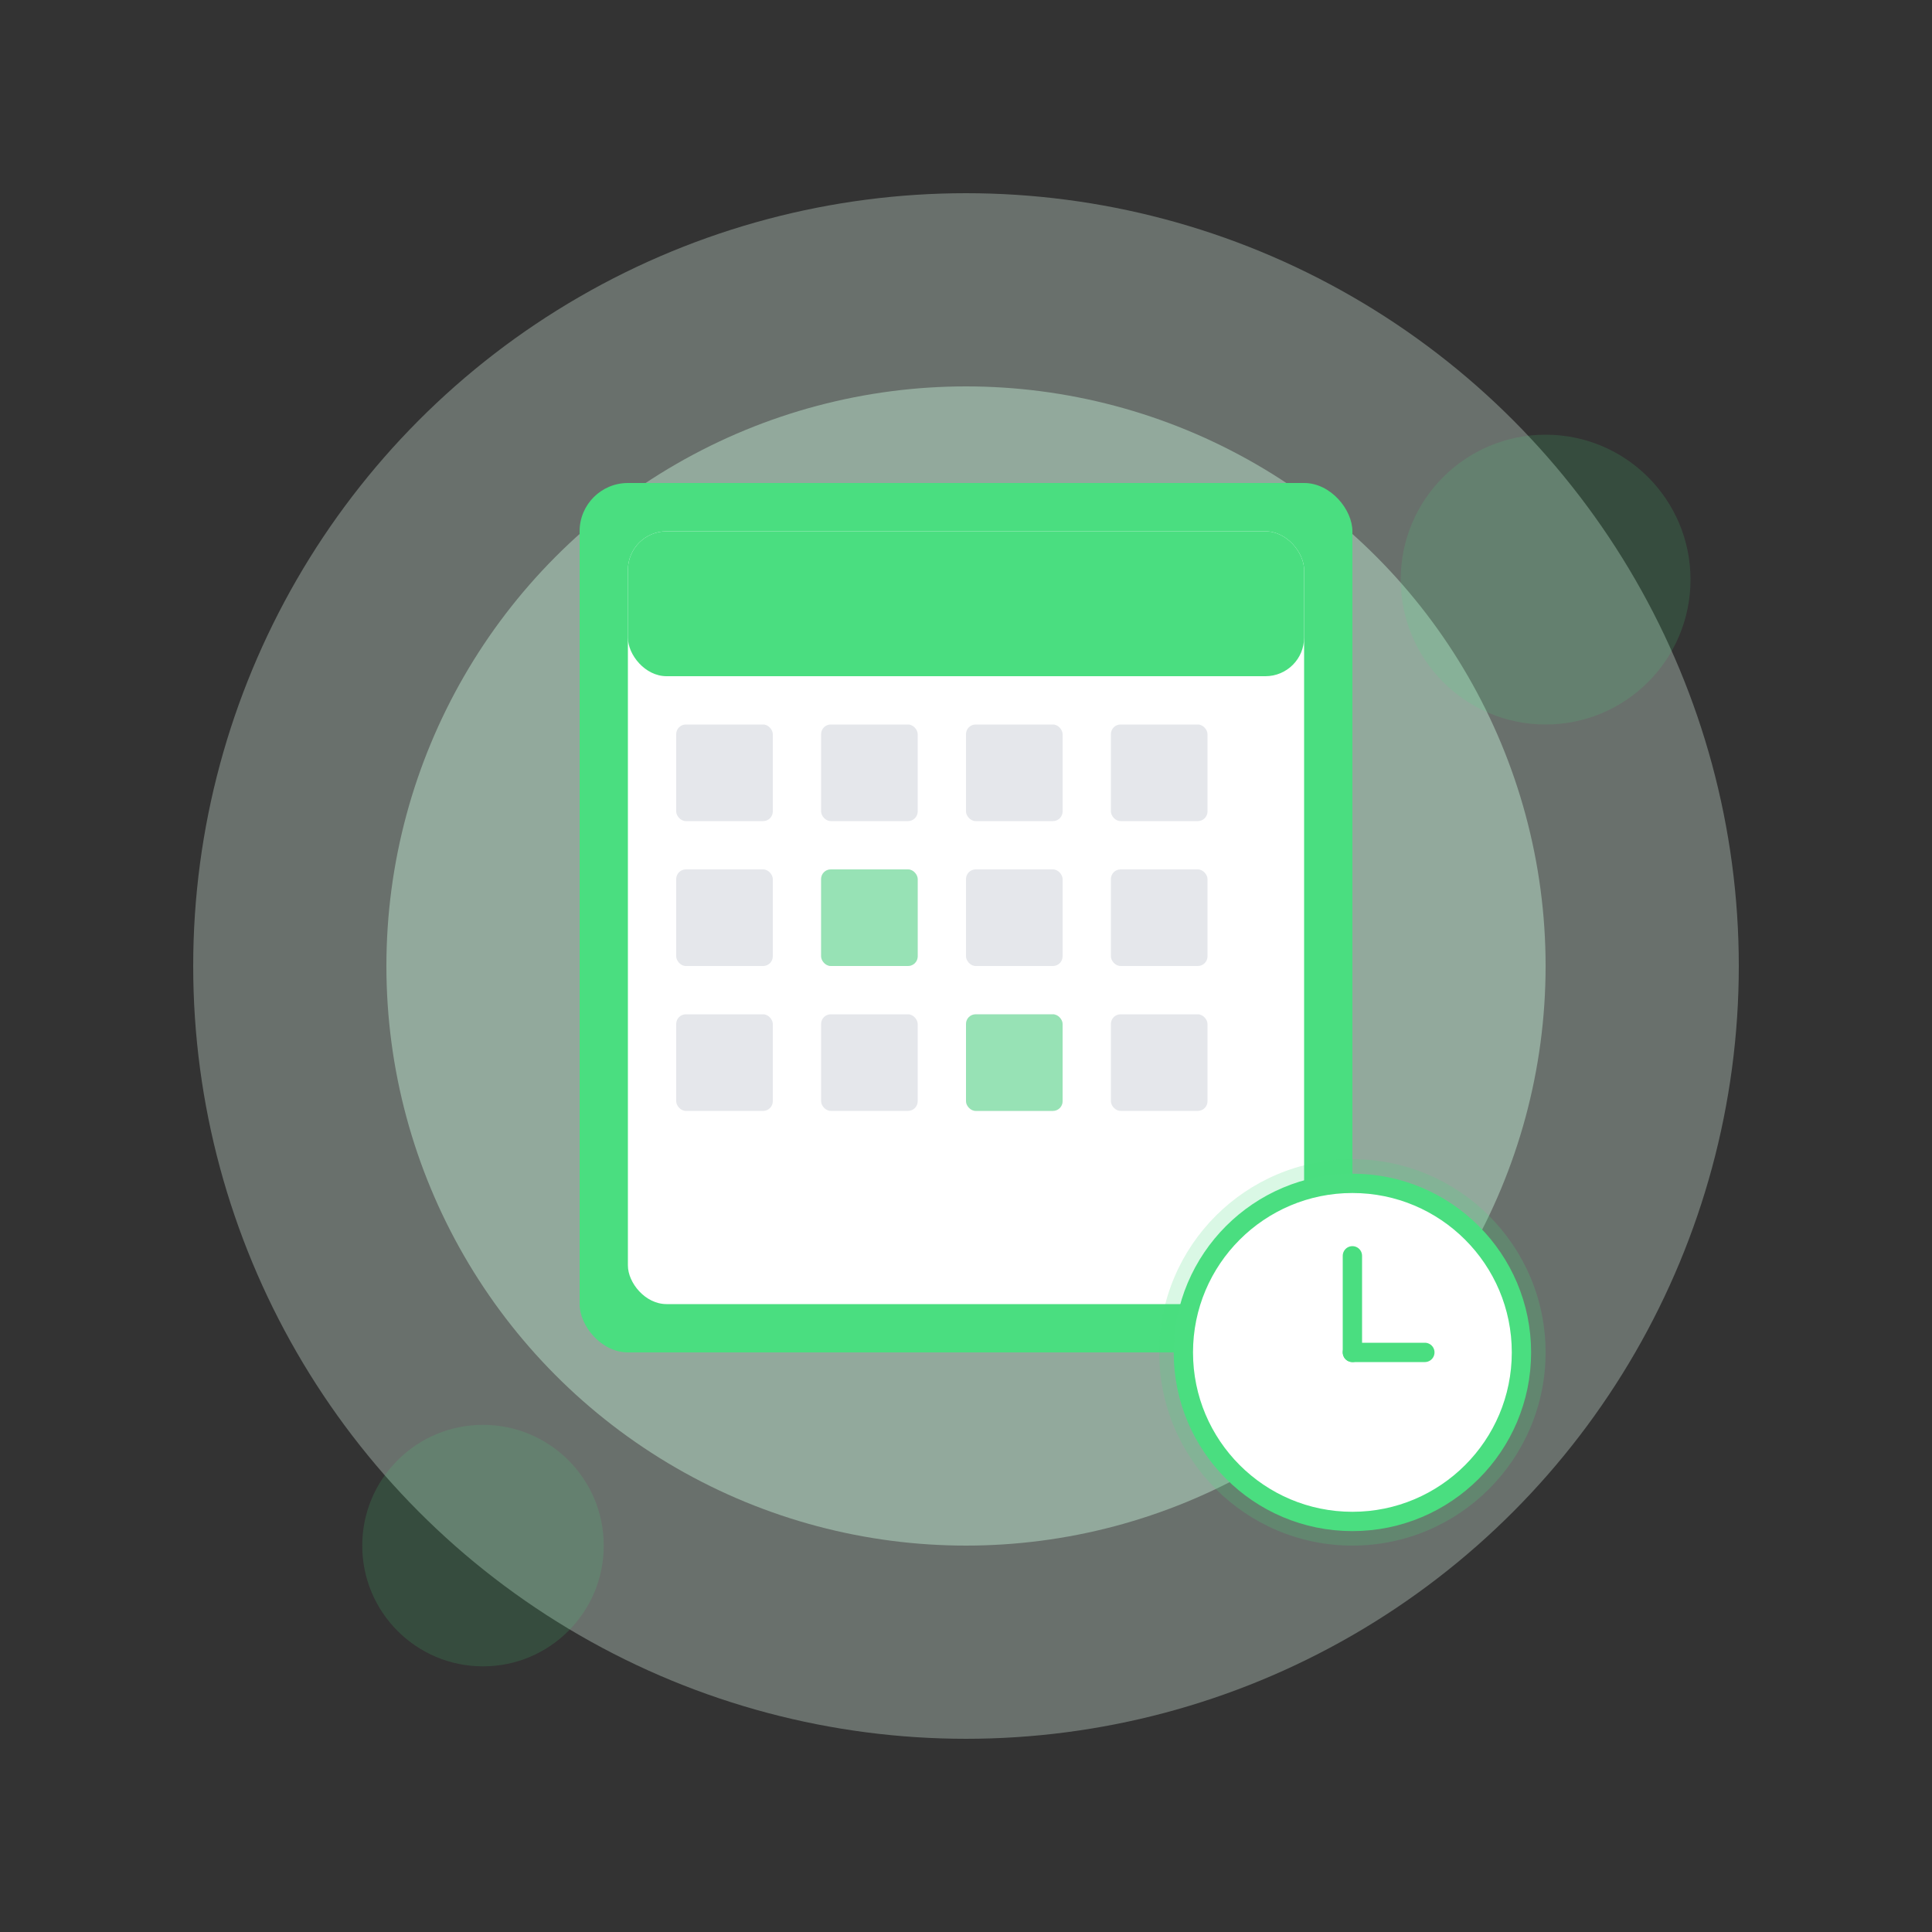 <svg viewBox="0 0 400 400" xmlns="http://www.w3.org/2000/svg">
  <rect x="0" y="0" width="400" height="400" fill="#333333" stroke="none"/>
  <!-- Background circles -->
  <circle cx="200" cy="200" r="160" fill="#E6FFF0" opacity="0.3"/>
  <circle cx="200" cy="200" r="120" fill="#D1FFE3" opacity="0.4"/>
  
  <!-- Calendar base -->
  <rect x="120" y="100" width="160" height="180" rx="10" fill="#4ADE80"/>
  <rect x="130" y="110" width="140" height="160" rx="8" fill="white"/>
  
  <!-- Calendar header -->
  <rect x="130" y="110" width="140" height="30" rx="8" fill="#4ADE80"/>
  
  <!-- Calendar grid -->
  <g fill="#E5E7EB">
    <rect x="140" y="150" width="20" height="20" rx="2"/>
    <rect x="170" y="150" width="20" height="20" rx="2"/>
    <rect x="200" y="150" width="20" height="20" rx="2"/>
    <rect x="230" y="150" width="20" height="20" rx="2"/>
    
    <rect x="140" y="180" width="20" height="20" rx="2"/>
    <rect x="170" y="180" width="20" height="20" rx="2"/>
    <rect x="200" y="180" width="20" height="20" rx="2"/>
    <rect x="230" y="180" width="20" height="20" rx="2"/>
    
    <rect x="140" y="210" width="20" height="20" rx="2"/>
    <rect x="170" y="210" width="20" height="20" rx="2"/>
    <rect x="200" y="210" width="20" height="20" rx="2"/>
    <rect x="230" y="210" width="20" height="20" rx="2"/>
  </g>
  
  <!-- Selected dates -->
  <rect x="170" y="180" width="20" height="20" rx="2" fill="#4ADE80" opacity="0.5"/>
  <rect x="200" y="210" width="20" height="20" rx="2" fill="#4ADE80" opacity="0.5"/>
  
  <!-- Clock element -->
  <circle cx="280" cy="280" r="40" fill="#4ADE80" opacity="0.2"/>
  <circle cx="280" cy="280" r="35" fill="white" stroke="#4ADE80" stroke-width="4"/>
  <line x1="280" y1="280" x2="280" y2="260" stroke="#4ADE80" stroke-width="4" stroke-linecap="round"/>
  <line x1="280" y1="280" x2="295" y2="280" stroke="#4ADE80" stroke-width="4" stroke-linecap="round"/>
  
  <!-- Decorative elements -->
  <circle cx="100" cy="320" r="25" fill="#4ADE80" opacity="0.15"/>
  <circle cx="320" cy="120" r="30" fill="#4ADE80" opacity="0.15"/>
</svg>